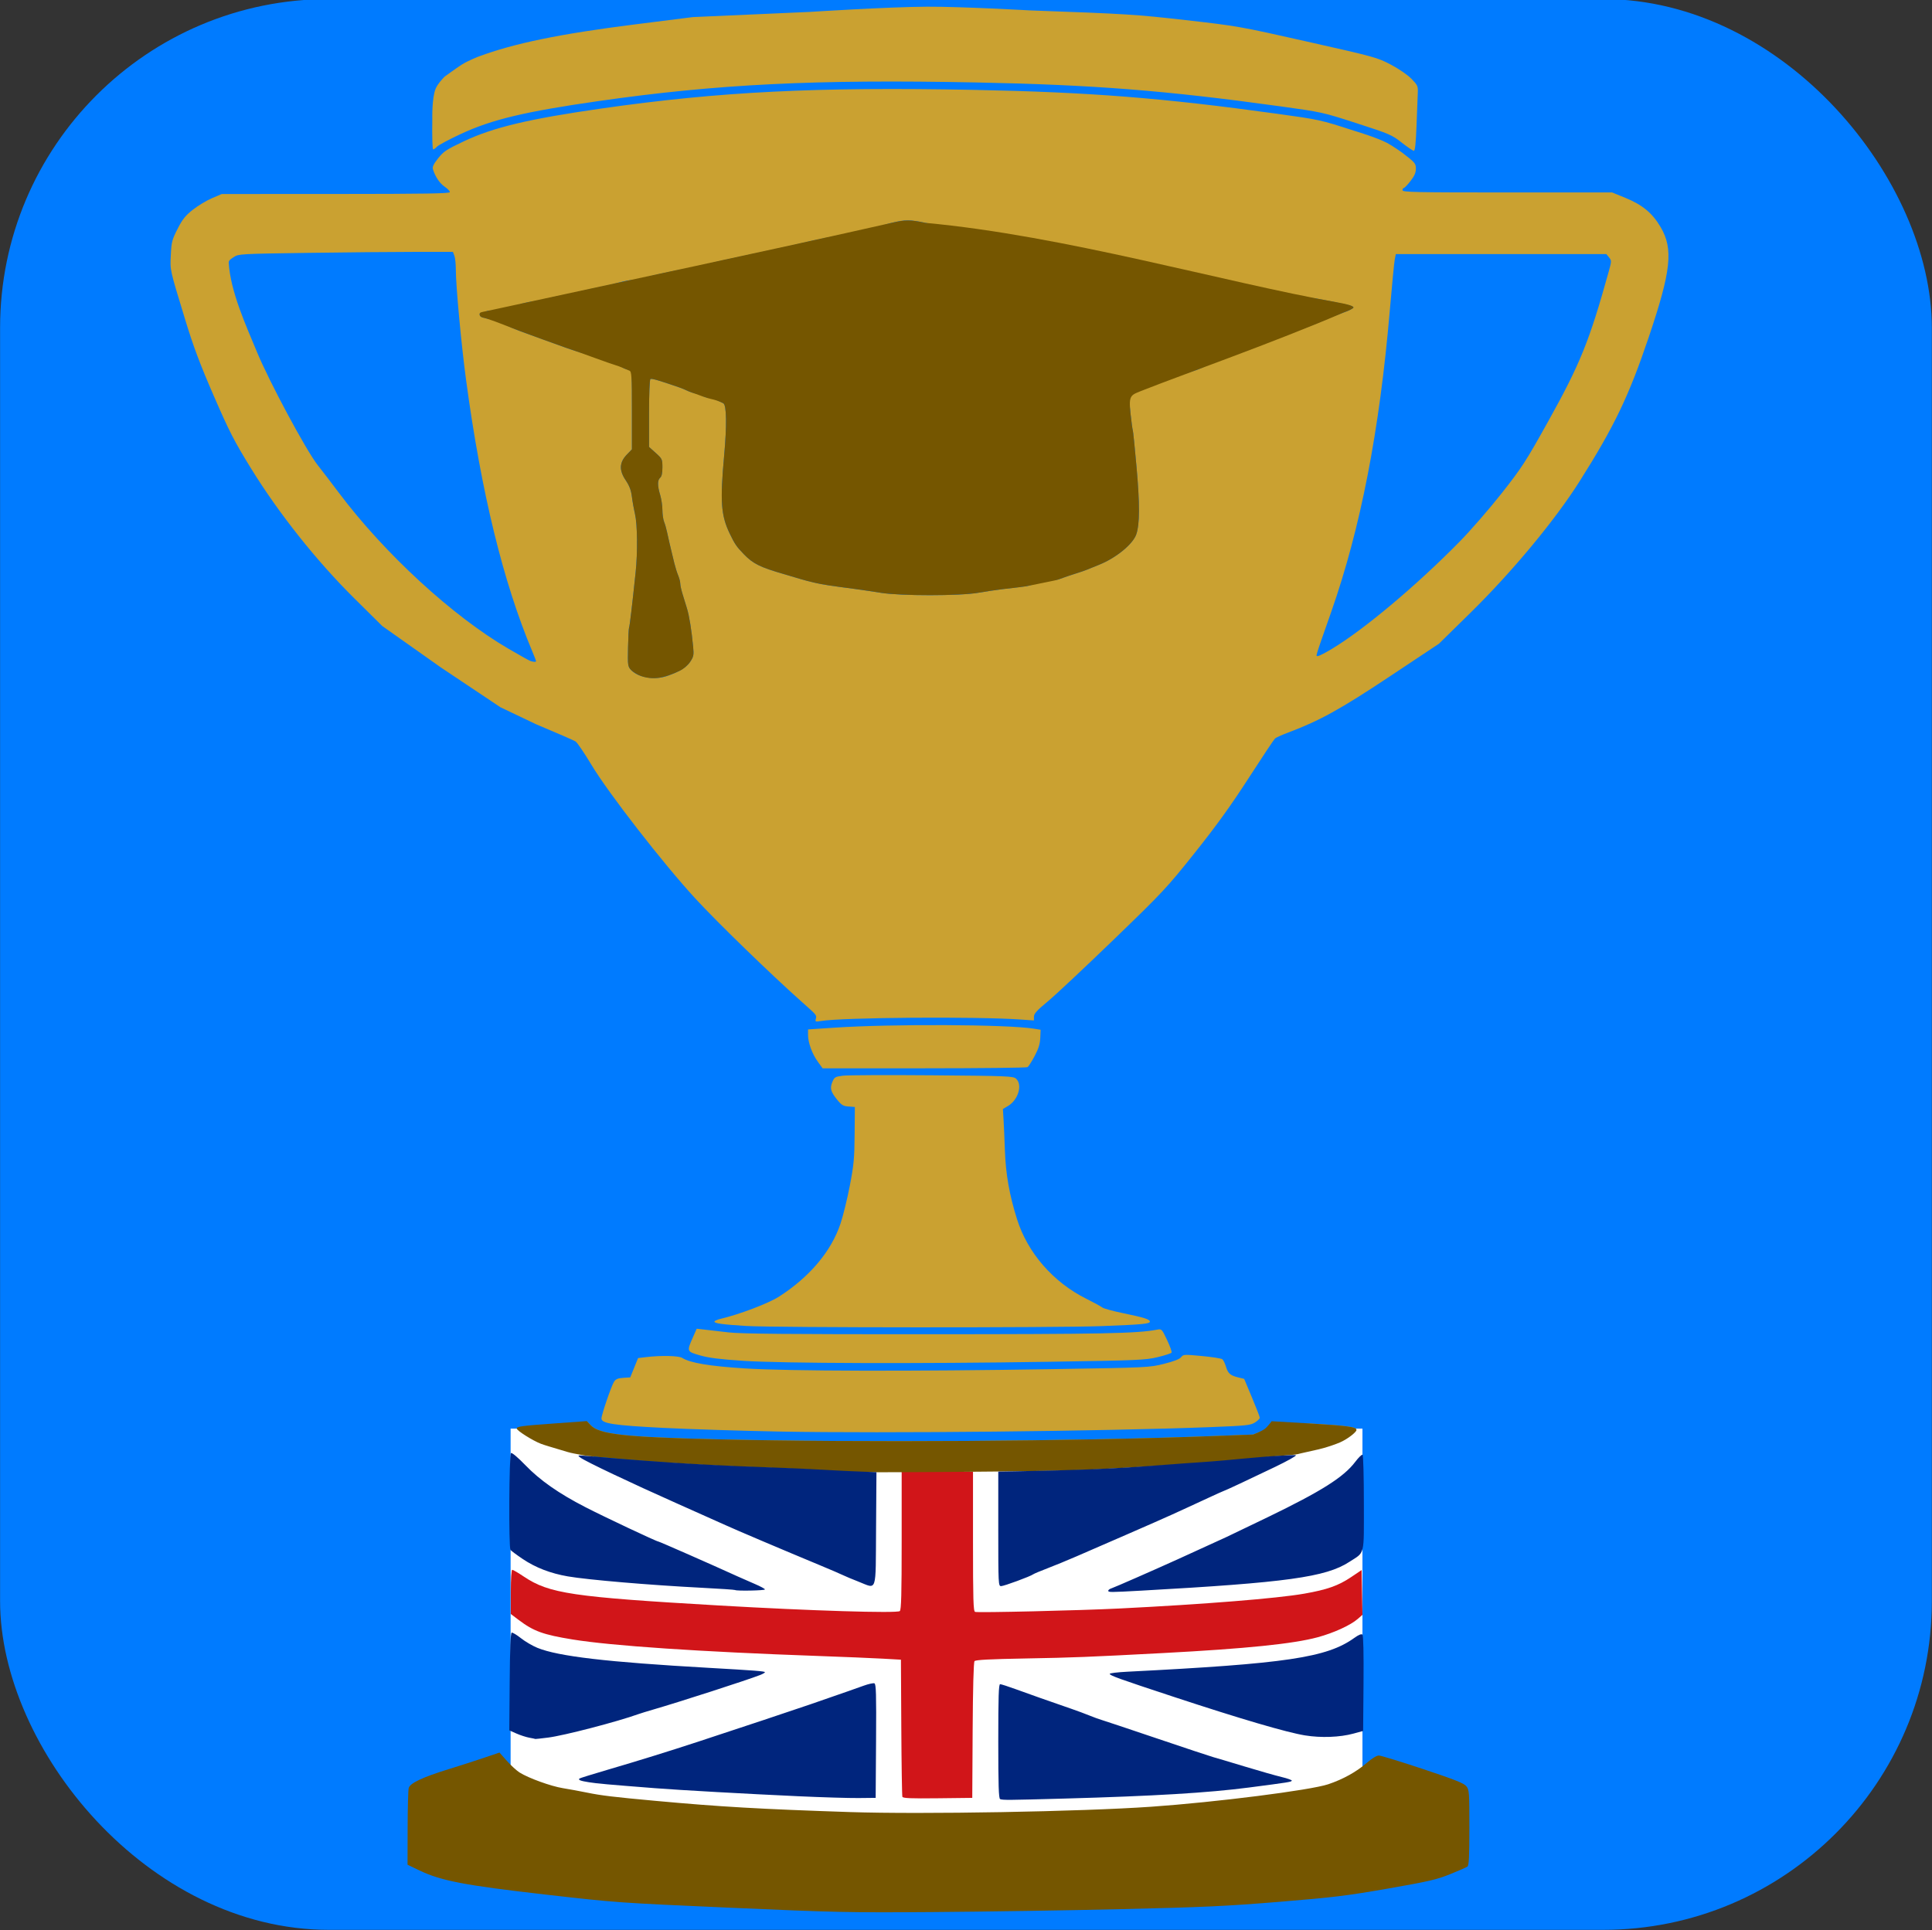 <?xml version="1.0" encoding="UTF-8" standalone="no"?>
<svg
   xmlns:dc="http://purl.org/dc/elements/1.1/"
   xmlns:cc="http://creativecommons.org/ns#"
   xmlns:rdf="http://www.w3.org/1999/02/22-rdf-syntax-ns#"
   xmlns:svg="http://www.w3.org/2000/svg"
   xmlns="http://www.w3.org/2000/svg"
   xmlns:sodipodi="http://sodipodi.sourceforge.net/DTD/sodipodi-0.dtd"
   xmlns:inkscape="http://www.inkscape.org/namespaces/inkscape"
   version="1.1"
   id="svg52"
   width="1757.746"
   height="1756.394"
   viewBox="0 0 1757.746 1756.394"
   sodipodi:docname="trophy logo 5.svg"
   inkscape:version="1.0.2-2 (e86c870879, 2021-01-15)">
  <rect x="0" y="0" width="1757.746" height="1756.394" fill="#333333" stroke="none"/>
  <defs
     id="defs56" />
  <sodipodi:namedview
     pagecolor="#ffffff"
     bordercolor="#666666"
     borderopacity="1"
     objecttolerance="10"
     gridtolerance="10"
     guidetolerance="10"
     inkscape:pageopacity="0"
     inkscape:pageshadow="2"
     inkscape:window-width="2127"
     inkscape:window-height="1198"
     id="namedview54"
     showgrid="false"
     inkscape:zoom="1.230315"
     inkscape:cx="934.51853"
     inkscape:cy="1445.0933"
     inkscape:window-x="2916"
     inkscape:window-y="1117"
     inkscape:window-maximized="0"
     inkscape:current-layer="g60"
     inkscape:document-rotation="0" />
  <g
     inkscape:groupmode="layer"
     id="layer1"
     inkscape:label="Image 1"
     style="display:inline">
    <rect
       style="fill:#0000ff;fill-opacity:0;stroke-width:5"
       id="rect20"
       width="117.246"
       height="255.183"
       x="1360.976"
       y="675.89" />
    <rect
       style="fill:#007bff;fill-opacity:1;fill-rule:evenodd;stroke-width:10.355"
       id="rect869"
       width="1757.512"
       height="1757.048"
       x="0.081"
       y="-0.848"
       ry="299.11" />
  </g>
  <g
     inkscape:groupmode="layer"
     id="layer2"
     inkscape:label="Image 2">
    <rect
       style="fill:#ffffff;fill-opacity:1;fill-rule:evenodd"
       id="rect874"
       width="775.007"
       height="350.248"
       x="-1239.567"
       y="-1650.316"
       ry="8.941"
       rx="0"
       transform="scale(-1)" />
  </g>
  <g
     inkscape:groupmode="layer"
     id="layer3"
     inkscape:label="Image 3">
    <rect
       style="fill:#007bff;fill-rule:evenodd;fill-opacity:1"
       id="rect881"
       width="622.169"
       height="35.493"
       x="535.35"
       y="1295.596"
       rx="16.256" />
  </g>
  <g
     inkscape:groupmode="layer"
     inkscape:label="Image"
     id="g60"
     style="display:inline">
    <g
       id="g64"
       transform="translate(-23.371,-1.992)">
      <path
         style="fill:#caa131;stroke-width:1.352"
         d="m 558.72,1297.588 1.573,1.601 c 0.571,5.181 18.857,8.435 40.315,10.579 42.317,4.228 308.151,6.402 424.108,3.318 88.8,-2.362 135.372,-1.611 139.05,-3.009 1.702,-0.647 7.08,-2.673 10.749,-5.28 l 7.57,-5.379 34.144,0.833 c 34.326,0.837 30.924,3.186 30.924,5.818 0,2.227 -6.637,3.717 -12.663,6.382 -46.589,9.069 -38.462,18.449 5.238,0.104 6.472,-2.803 17.737,-7.161 17.737,-9.271 0,-2.756 -8.113,-3.901 -41.48,-5.854 l -33.901,1.988 -7.801,3.739 -10.79,4.291 -35.155,1.339 c -127.486,4.856 -322.182,6.117 -454.986,2.946 -81.666,-1.95 -104.763,-4.555 -112.482,-12.687 l -3.636,-3.832 z m 174.125,7.146 c -34.58,-0.641 -82.189,-2.14 -105.798,-3.331 -45.274,-2.283 -56.456,-3.981 -56.456,-8.569 0,-3.392 9.025,-29.764 11.455,-33.473 1.551,-2.368 3.527,-3.195 8.38,-3.511 l 6.35,-0.413 3.562,-8.789 3.562,-8.789 7.345,-0.88 c 13.495,-1.617 29.559,-1.266 32.745,0.715 7.414,4.613 24.772,7.527 57.079,9.582 39.26,2.497 151.48,2.755 280.563,0.645 86.215,-1.409 87.366,-1.464 100.732,-4.811 8.937,-2.237 14.22,-4.287 15.584,-6.046 1.978,-2.552 2.751,-2.596 18.93,-1.065 9.277,0.878 17.625,2.184 18.551,2.902 0.926,0.718 2.394,3.675 3.261,6.57 1.915,6.393 3.938,8.206 11.116,9.964 l 5.519,1.352 7.084,16.901 c 3.896,9.296 7.103,17.612 7.125,18.481 0.023,0.869 -1.98,2.829 -4.449,4.355 -4.054,2.506 -7.963,2.91 -40.225,4.164 -96.929,3.766 -296.175,5.821 -392.016,4.043 z m -33.33,-64.371 c -21.261,-1.396 -31.321,-2.661 -39.211,-4.933 -12.193,-3.51 -12.218,-3.572 -6.576,-16.329 l 3.512,-7.941 7.042,0.796 c 3.873,0.438 13.735,1.577 21.915,2.533 11.373,1.328 54.172,1.723 181.859,1.677 159.108,-0.057 189.692,-0.666 207.881,-4.14 4.346,-0.83 4.436,-0.738 9.246,9.391 2.672,5.626 4.507,10.797 4.078,11.49 -0.429,0.694 -6.111,2.544 -12.627,4.112 -11.046,2.658 -17.703,2.943 -98.382,4.21 -119.102,1.87 -242.923,1.485 -278.739,-0.866 z m 2.908,-31.701 c -21.451,-1.325 -29.07,-2.364 -29.07,-3.961 0,-0.669 2.586,-1.826 5.746,-2.57 17.006,-4.004 43.476,-14.067 52.921,-20.118 27.935,-17.898 47.621,-41.256 56.062,-66.52 2.361,-7.065 6.167,-22.58 8.458,-34.479 3.633,-18.862 4.193,-24.838 4.377,-46.648 l 0.21,-25.014 -5.719,-0.414 c -4.855,-0.352 -6.412,-1.27 -10.314,-6.085 -5.968,-7.364 -6.827,-10.525 -4.425,-16.276 1.838,-4.4 2.497,-4.785 9.698,-5.685 4.249,-0.531 40.791,-0.692 81.203,-0.357 68.91,0.571 73.648,0.763 76.221,3.091 6.092,5.513 1.996,19.328 -7.37,24.854 l -4.617,2.724 0.577,9.214 c 0.317,5.068 0.873,17.733 1.235,28.144 0.76,21.862 4.071,40.742 11.026,62.873 9.628,30.64 32.876,57.39 62.916,72.392 6.966,3.479 13.579,7.088 14.694,8.019 1.115,0.931 9.656,3.264 18.978,5.184 18.653,3.841 24.289,5.606 24.289,7.606 0,2.103 -6.527,2.72 -43.944,4.154 -40.973,1.571 -297.299,1.468 -323.155,-0.13 z m 64.966,-240.55 c -5.135,-7.094 -8.853,-17.328 -8.853,-24.367 v -4.956 l 23.324,-1.556 c 53.157,-3.546 157.892,-3.04 182.197,0.88 l 6.085,0.981 -0.322,7.423 c -0.238,5.491 -1.576,9.786 -5.142,16.501 -2.651,4.993 -5.549,9.538 -6.439,10.101 -0.89,0.563 -43.205,1.035 -94.032,1.05 l -92.413,0.027 z m -1.796,-38.85 c 0.916,-3.503 1.174,-3.185 -12.385,-15.234 -28.269,-25.121 -77.038,-72.464 -97.187,-94.348 -29.23,-31.745 -79.268,-96.155 -94.618,-121.794 -6.391,-10.675 -12.871,-20.201 -14.399,-21.17 -1.528,-0.968 -17.686,-8.006 -35.905,-15.639 L 478.69,645.62 424.563,609.442 371.155,571.685 345.685,546.462 C 311.377,512.488 276.95,469.145 251.63,428.049 236.348,403.245 231.961,394.69 217.8,362.075 205.214,333.085 199.357,317.472 191.935,293.117 177.597,246.069 178.106,248.363 178.801,233.916 c 0.566,-11.756 1.087,-13.762 6.141,-23.662 4.496,-8.806 7.091,-12.053 13.961,-17.464 4.641,-3.656 12.439,-8.355 17.33,-10.442 l 8.893,-3.795 103.775,-0.037 c 82.104,-0.029 103.773,-0.39 103.765,-1.727 -0.005,-0.93 -2.177,-3.167 -4.827,-4.971 -4.489,-3.057 -8.481,-9.028 -10.577,-15.817 -0.658,-2.132 0.55,-4.692 4.68,-9.916 4.937,-6.246 7.58,-7.996 23.361,-15.471 26.802,-12.695 59.067,-20.385 125.506,-29.912 106.768,-15.31 195.912,-19.76 338.88,-16.915 105.412,2.097 170.978,7.266 275.437,21.715 38.831,5.371 39.51,5.52 70.048,15.416 0,0 20.622,6.122 30.19,11.142 4.745,2.49 13.416,8.618 13.416,8.618 12.066,9.23 12.769,10.043 12.769,14.774 0,3.698 -1.284,6.654 -4.913,11.313 -2.702,3.469 -5.44,6.306 -6.085,6.306 -0.644,0 -1.171,0.913 -1.171,2.028 0,1.784 11.496,2.028 95.354,2.028 h 95.354 l 12.167,4.976 c 15.448,6.318 24.513,13.859 31.994,26.614 11.697,19.945 9.552,39.696 -10.885,100.24 -18.125,53.696 -31.319,81.186 -62.982,131.226 -22.468,35.509 -61.335,82.295 -99.482,119.751 l -28.394,27.88 -44.62,29.676 c -45.11,30.002 -63.943,40.409 -92.62,51.179 -5.577,2.095 -10.915,4.497 -11.862,5.339 -0.947,0.841 -11.712,17.01 -23.922,35.929 -16.254,25.186 -29.374,43.398 -48.983,67.997 -25.557,32.061 -28.948,35.691 -74.106,79.342 -26.028,25.159 -52.952,50.402 -59.831,56.095 -9.817,8.125 -12.507,11.095 -12.507,13.81 v 3.459 l -11.831,-0.844 c -40.024,-2.855 -162.372,-1.95 -182.072,1.347 -4.849,0.811 -5.224,0.657 -4.56,-1.882 z M 630.253,617.188 c 11.754,-4.132 17.599,-7.729 21.063,-12.965 3.109,-4.698 3.39,-6.143 2.665,-13.695 -1.47,-15.309 -3.531,-28.112 -5.616,-34.89 -1.13,-3.674 -2.968,-9.652 -4.083,-13.284 -1.115,-3.632 -2.028,-7.871 -2.028,-9.419 0,-1.548 -0.842,-4.813 -1.872,-7.255 -1.029,-2.442 -2.614,-7.482 -3.522,-11.201 -3.566,-14.609 -5.581,-23.217 -6.645,-28.394 -0.612,-2.975 -1.804,-7.121 -2.649,-9.215 -0.845,-2.093 -1.544,-6.961 -1.552,-10.817 -0.008,-3.856 -0.921,-9.997 -2.028,-13.648 -2.561,-8.443 -2.556,-13.539 0.015,-15.672 1.369,-1.136 2.028,-4.189 2.028,-9.387 0,-7.419 -0.225,-7.906 -6.085,-13.171 l -6.085,-5.467 v -30.527 c 0,-17.286 0.544,-30.863 1.253,-31.302 1.095,-0.677 7.552,1.195 25.789,7.473 2.603,0.896 6.254,2.402 8.113,3.346 1.859,0.944 5.669,2.146 8.466,2.67 2.797,0.524 5.36,1.533 5.826,2.152 0.551,0.731 2.133,1.199 3.834,1.199 2.726,0 7.954,1.934 14.325,5.299 2.963,1.565 3.247,20.062 0.731,47.679 -3.775,41.442 -2.855,54.389 5.027,70.74 4.735,9.822 6.17,11.927 12.846,18.841 8.447,8.748 14.768,11.879 36.833,18.24 5.577,1.608 12.233,3.587 14.79,4.397 2.557,0.81 8.338,2.318 12.845,3.351 7.668,1.757 12.75,2.543 37.604,5.813 5.392,0.709 15.583,2.226 22.648,3.371 17.924,2.904 71.802,2.888 88.563,-0.026 6.693,-1.164 16.732,-2.663 22.31,-3.333 5.577,-0.67 14.704,-1.774 20.282,-2.454 5.577,-0.68 9.04,-2.789 13.642,-3.864 2.513,-0.587 5.068,-0.985 7.614,-1.408 3.487,-0.579 6.76,-0.136 10.492,-1.544 3.733,-1.408 10.133,-3.589 14.223,-4.847 4.09,-1.258 8.653,-2.819 10.141,-3.47 1.487,-0.65 6.37,-2.63 10.85,-4.399 15.673,-6.19 31.279,-18.91 34.301,-27.961 3.122,-9.349 3.185,-27.205 0.215,-60.787 -1.607,-18.171 -3.155,-33.413 -3.438,-33.873 -0.284,-0.459 -1.22,-7.367 -2.079,-15.35 -1.638,-15.211 -0.781,-14.1 3.326,-19.082 1.926,-2.337 5.093,-1.682 8.488,-3.241 3.395,-1.559 8.608,-2.747 11.211,-3.882 2.603,-1.135 6.455,-2.902 8.56,-3.926 2.105,-1.025 4.671,-1.863 5.701,-1.863 1.03,0 3.871,-0.854 6.313,-1.898 2.442,-1.044 7.178,-2.671 10.525,-3.616 3.346,-0.945 7.606,-2.452 9.465,-3.349 1.859,-0.897 6.727,-3.004 10.817,-4.682 4.09,-1.678 9.262,-3.826 11.493,-4.775 2.231,-0.949 6.794,-2.48 10.141,-3.404 3.346,-0.923 8.518,-2.747 11.493,-4.052 2.975,-1.305 10.884,-4.603 17.578,-7.328 6.693,-2.725 14.086,-5.822 16.43,-6.883 2.343,-1.061 5.03,-1.929 5.969,-1.929 1.93,0 20.102,-6.917 30.333,-11.546 3.718,-1.682 10.868,-4.486 15.887,-6.231 5.02,-1.745 9.127,-3.839 9.127,-4.653 0,-1.79 -9.666,-3.139 -14.594,-4.361 -3.25,-0.806 -6.565,-1.321 -9.852,-1.956 -3.404,-0.658 -6.798,-1.377 -10.223,-1.92 -2.848,-0.452 -5.733,-0.649 -8.579,-1.114 -3.838,-0.628 -7.635,-1.487 -11.446,-2.263 -17.846,-3.636 -36.928,-7.586 -53.475,-11.218 -4.834,-1.061 -10.614,-2.205 -12.845,-2.542 -2.231,-0.337 -9.837,-1.886 -16.901,-3.442 -16.213,-3.571 -33.303,-6.737 -44.62,-8.266 -4.834,-0.653 -21.566,-3.962 -37.183,-7.353 -15.617,-3.391 -34.175,-7.116 -41.239,-8.278 -7.065,-1.162 -22.276,-3.975 -33.803,-6.25 -11.527,-2.276 -24.913,-4.904 -29.746,-5.84 -4.834,-0.936 -14.873,-3.061 -22.31,-4.723 -7.437,-1.661 -17.476,-3.476 -22.31,-4.033 -4.834,-0.557 -13.961,-2.101 -20.282,-3.432 -13.991,-2.946 -18.252,-2.96 -30.423,-0.103 -5.206,1.222 -11.624,3.576 -17.542,4.949 -4.324,1.003 -8.61,1.469 -13.099,2.398 -4.489,0.929 -9.204,2.186 -13.826,3.193 -8.799,1.917 -17.67,3.496 -26.468,5.42 -8.12,1.776 -16.175,3.841 -24.287,5.654 -19.585,4.379 -39.271,8.295 -58.868,12.621 -10.781,2.38 -25.605,6.211 -32.298,7.336 -7.862,1.321 -16.17,3.088 -24.271,4.827 -7.648,1.642 -14.096,3.45 -17.334,4.659 -2.804,1.047 -6.908,1.142 -8.873,1.142 -1.965,0 -6.668,0.859 -10.452,1.91 -11.142,3.093 -19.82,4.528 -31.217,7.15 -19.127,4.399 -19.752,4.122 -42.68,9.339 -4.16,0.947 -8.999,1.355 -10.613,1.884 -1.539,0.505 -4.981,0.965 -7.348,1.98 -4.754,2.037 -17.909,4.814 -28.937,5.769 -0.996,0.086 -0.924,1.18 -1.67,1.276 -3.646,0.471 -5.429,0.148 -5.429,1.918 0.592,3.328 4.269,2.73 6.441,3.773 8.121,0.967 22.989,8.841 30.742,11.551 7.991,2.792 14.069,5.24 40.892,14.845 7.064,2.53 9.564,3.081 14.152,4.632 8.67,2.931 12.7,3.044 26.187,9.025 3.552,1.575 7.202,2.579 8.484,2.603 1.282,0.024 3.115,2.139 4.853,2.841 1.667,0.674 4.081,1.274 5.24,1.275 1.856,6e-4 1.6,4.986 1.599,36.468 l -5.6e-4,35.756 -4.547,4.691 c -6.925,7.144 -7.282,14.313 -1.168,23.397 3.4,5.051 4.966,9.163 5.663,14.873 0.53,4.341 1.815,11.543 2.855,16.005 2.177,9.339 2.459,34.816 0.584,52.732 -3.255,31.106 -5.457,49.68 -5.994,50.548 -0.322,0.522 -0.746,8.667 -0.941,18.102 -0.339,16.355 -0.208,17.31 2.8,20.512 6.465,6.881 21.476,9.377 32.692,5.435 z M 511.099,603.678 c 0,-0.394 -1.533,-4.359 -3.406,-8.81 -26.485,-62.925 -46.454,-144.705 -60.239,-246.699 -4.366,-32.303 -9.369,-86.151 -9.369,-100.841 0,-5.049 -0.593,-10.741 -1.319,-12.648 l -1.319,-3.468 h -34.29 c -18.86,0 -62.742,0.404 -97.516,0.898 -61.421,0.873 -63.347,0.98 -67.48,3.766 -2.34,1.577 -4.855,2.893 -4.711,5.236 1.637,26.614 16.144,58.005 25.566,80.866 11.212,27.201 44.873,89.956 55.409,103.297 4.096,5.187 12.698,16.431 19.116,24.986 41.577,55.428 103.752,112.623 154.543,142.165 9.668,5.623 18.49,10.568 19.606,10.99 2.699,1.02 5.408,1.152 5.408,0.263 z m 724.056,-11.205 c 29.18,-17.557 76.574,-57.323 115.774,-97.141 10.132,-10.292 27.515,-30.272 38.63,-44.402 18.598,-23.643 21.977,-28.868 42.41,-65.577 29.092,-52.266 37.444,-72.945 55.034,-136.256 2.638,-9.495 2.648,-9.938 0.294,-12.845 l -2.438,-3.011 h -95.782 -95.782 l -0.953,4.732 c -0.524,2.603 -2.566,23.594 -4.537,46.648 -9.382,109.712 -26.533,197.913 -53.374,274.479 -15.22,43.417 -14.163,39.888 -11.942,39.885 1.016,-10e-4 6.715,-2.931 12.665,-6.511 z m 63.549,-460.685 c -8.974,-7.037 -11.091,-7.948 -40.846,-17.581 C 1226.819,104.157 1226.062,103.989 1188.225,98.761 1083.377,84.276 1018.185,79.154 911.599,77.028 765.281,74.108 675.615,78.524 568.041,93.95 500.812,103.59 470.794,110.769 442.482,123.976 c -10.595,4.943 -20.273,10.101 -21.505,11.463 -1.232,1.362 -2.8,2.476 -3.483,2.476 -0.729,0 -1.061,-11.447 -0.805,-27.689 0,0 -0.492,-19.184 3.096,-27.689 1.965,-4.659 8.037,-10.756 8.037,-10.756 0,0 11.044,-8.016 15.293,-10.756 6.101,-3.934 15.805,-7.614 15.805,-7.614 31.97,-11.931 74.049,-20.605 141.053,-29.075 l 53.772,-6.798 106.616,-4.727 c 0,0 71.043,-4.579 106.616,-4.727 31.186,-0.13 93.497,3.366 93.497,3.366 88.308,3.179 96.161,3.669 141.497,8.821 47.258,5.371 48.976,5.675 111.068,19.661 61.278,13.803 63.427,14.395 75.718,20.872 7.372,3.885 15.186,9.254 18.726,12.867 5.604,5.72 6.056,6.695 5.815,12.575 -0.143,3.506 -0.657,16.87 -1.142,29.698 -0.611,16.183 -1.357,23.315 -2.435,23.295 -0.855,-0.016 -5.813,-3.369 -11.019,-7.451 z"
         id="path72"
         sodipodi:nodetypes="ccsssscssccsscccsssccssssscccsssssssssscsssssssscsssssssssssssssscssssssscssssssssssscsscsssscscssssccccsssssssscssssssssssssssssscssssscsssssssscssccssssssssssssssscsssssssssssssssssssaassssssssasssssssssssssssssaaaaassssssssssssazaaaasssssssssssccsssssasscssssssssssssssscsssssssssssssssscccssscssssssssssscsssccasssssssss" />
      <path
         style="fill:#d11519;stroke-width:1.352"
         d="m 844.362,1637.095 c -0.353,-0.943 -0.795,-29.4 -0.981,-63.236 l -0.339,-61.521 -16.901,-0.95 c -9.296,-0.522 -35.459,-1.61 -58.141,-2.418 -107.891,-3.841 -188.136,-9.235 -223.775,-15.041 -26.727,-4.354 -35.356,-7.484 -48.967,-17.761 l -7.146,-5.395 v -20.119 c 0,-12.187 0.521,-20.119 1.32,-20.119 0.726,0 5.398,2.735 10.382,6.078 23.242,15.588 43.972,18.661 178.269,26.429 82.638,4.78 161.307,7.203 163.944,5.05 1.308,-1.068 1.69,-15.56 1.69,-64.088 v -62.708 h 32.451 32.451 v 63.405 c 0,53.33 0.303,63.521 1.908,64.137 2.365,0.908 94.611,-1.261 131.276,-3.086 77.214,-3.844 143.405,-9.158 168.211,-13.504 20.722,-3.631 30.965,-7.244 42.505,-14.993 l 9.678,-6.498 0.374,20.381 0.374,20.381 -4.431,3.842 c -6.541,5.673 -21.718,12.602 -36.243,16.547 -22.063,5.993 -65.029,10.389 -140.582,14.382 -68.628,3.627 -82.093,4.159 -124.718,4.921 -33.079,0.592 -45.991,1.264 -46.972,2.446 -0.846,1.02 -1.484,24.607 -1.704,63.029 l -0.352,61.399 -31.469,0.363 c -24.448,0.282 -31.613,-0.02 -32.112,-1.352 z"
         id="path70" />
      <path
         style="fill:#755600;stroke-width:5;stroke-miterlimit:4;stroke-dasharray:none"
         d="m 687.508,1738.054 c -101.81,-4.482 -103.435,-4.598 -168.338,-12.022 -73.204,-8.373 -94.491,-12.458 -114.213,-21.916 l -10.816,-5.187 0.084,-33.127 c 0.046,-18.22 0.49,-34.704 0.986,-36.632 1.157,-4.496 12.571,-9.874 36.789,-17.336 9.668,-2.979 23.925,-7.567 31.683,-10.196 l 14.106,-4.78 6.727,7.548 c 3.7,4.151 8.913,8.924 11.585,10.607 8.105,5.104 28.587,12.518 39.337,14.238 5.577,0.892 15.617,2.745 22.31,4.118 12.627,2.589 23.762,3.927 61.521,7.394 59.432,5.456 95.649,7.548 177.513,10.252 65.595,2.167 209.959,-0.396 274.093,-4.867 58.743,-4.095 144.717,-15.015 160.901,-20.437 13.45,-4.506 25.752,-11.33 35.132,-19.489 4.652,-4.046 8.958,-6.671 10.944,-6.671 1.801,0 19.849,5.525 40.107,12.277 29.558,9.853 37.369,12.96 39.55,15.732 2.559,3.253 2.717,5.447 2.717,37.585 0,25.712 -0.417,34.45 -1.69,35.426 -0.93,0.713 -8.079,3.856 -15.887,6.985 -12.392,4.966 -19.613,6.634 -56.789,13.119 -37.565,6.553 -49.214,7.972 -98.704,12.026 -48.398,3.964 -68.197,4.879 -144,6.655 -48.338,1.132 -125.003,2.321 -170.366,2.642 -77.495,0.548 -88.691,0.309 -185.281,-3.943 z M 788.485,1341.427 c -1.859,-0.22 -21.533,-2.046 -43.471,-2.816 -67.157,-2.356 -109.768,-4.777 -156.169,-8.871 -37.446,-3.304 -28.877,-2.41 -43.107,-4.998 -4.442,-0.808 -7.819,-1.951 -13.251,-3.591 -5.51,-1.663 -13.237,-3.865 -16.945,-5.274 -7.459,-2.834 -22.021,-12.025 -22.021,-13.898 0,-1.883 4.198,-2.445 34.899,-4.674 l 28.814,-2.092 3.636,3.832 c 7.718,8.132 30.816,10.737 112.482,12.687 132.804,3.171 327.5,1.91 454.986,-2.946 l 35.155,-1.339 c 0,0 7.495,-2.81 10.646,-5.188 2.479,-1.871 6.221,-6.936 6.221,-6.936 l 35.625,2.107 c 33.365,1.973 41.48,3.098 41.48,5.854 0,2.11 -8.391,8.48 -14.863,11.283 -3.352,1.452 -11.849,4.612 -19.441,6.341 -7.592,1.729 -14.828,3.283 -15.86,3.572 -0.995,0.279 -4.403,1.184 -7.83,1.424 -3.427,0.24 -12.924,1.043 -21.105,1.785 -53.517,4.854 -84.315,7.877 -170.839,12.091 -6.482,0.316 -22.883,0.639 -43.972,0.931 -21.089,0.292 -46.865,0.553 -72.095,0.743 -25.23,0.19 -49.915,0.309 -68.822,0.318 -18.907,0.01 -32.035,-0.093 -34.153,-0.344 z M 606.274,617.083 c -3.057,-1.084 -6.977,-3.482 -8.713,-5.33 -3.008,-3.202 -3.139,-4.157 -2.8,-20.512 0.195,-9.434 0.619,-17.58 0.941,-18.102 0.536,-0.868 2.739,-19.442 5.994,-50.548 1.875,-17.916 1.592,-43.393 -0.584,-52.732 -1.04,-4.462 -2.325,-11.664 -2.855,-16.005 -0.697,-5.71 -2.263,-9.822 -5.663,-14.873 -6.114,-9.084 -5.757,-16.252 1.168,-23.397 l 4.547,-4.691 5.6e-4,-35.756 c 5.2e-4,-31.482 -0.467,-34.966 -2.107,-35.756 -1.044,-0.503 -3.152,-1.331 -4.732,-1.986 -1.649,-0.683 -3.281,-1.41 -4.955,-2.028 -2.894,-1.07 -5.872,-1.9 -8.789,-2.907 -8.65,-2.988 -17.2,-6.263 -25.831,-9.305 -4.689,-1.653 -9.414,-3.202 -14.101,-4.86 -13.671,-4.837 -27.289,-9.821 -40.892,-14.845 -10.269,-3.793 -20.325,-8.186 -30.742,-11.551 -1.444,-0.467 -3.32,-0.737 -4.394,-1.194 -1.036,-0.441 -2.047,-1.161 -2.047,-2.579 0,-2.132 1.343,-1.942 7.099,-3.194 122.957,-26.73 256.144,-54.873 368.113,-80.231 12.177,-2.83 16.432,-2.843 30.423,0.103 126.047,11.527 272.351,54.222 374.886,72.379 5.548,0.982 14.522,2.823 14.522,4.613 0,0.814 -4.107,2.908 -9.127,4.653 -60.988,26.293 -150.016,57.848 -181.61,70.379 -12.025,4.837 -13.914,4.037 -12.119,21.307 0.86,7.983 1.795,14.89 2.079,15.35 0.284,0.459 1.831,15.702 3.438,33.873 2.97,33.583 2.907,51.439 -0.215,60.787 -3.023,9.051 -18.628,21.771 -34.301,27.961 -4.48,1.769 -9.363,3.749 -10.85,4.399 -1.487,0.65 -6.051,2.212 -10.141,3.47 -4.09,1.258 -10.491,3.439 -14.223,4.847 -3.733,1.408 -6.911,1.777 -10.391,2.56 -2.459,0.553 -4.939,1.015 -7.41,1.51 -4.646,0.931 -9.267,2.003 -13.947,2.746 -6.726,1.068 -14.704,1.785 -20.282,2.454 -5.577,0.67 -15.617,2.17 -22.31,3.333 -16.761,2.914 -70.639,2.929 -88.563,0.026 -7.065,-1.145 -17.256,-2.661 -22.648,-3.371 -24.854,-3.27 -29.936,-4.056 -37.604,-5.813 -4.508,-1.033 -10.288,-2.541 -12.845,-3.351 -2.557,-0.81 -9.213,-2.789 -14.79,-4.397 -22.065,-6.362 -28.386,-9.492 -36.833,-18.24 -6.676,-6.914 -8.111,-9.019 -12.846,-18.841 -7.882,-16.351 -8.802,-29.298 -5.027,-70.74 2.516,-27.617 2.232,-46.114 -0.731,-47.679 -6.371,-3.365 -11.635,-3.862 -14.217,-4.76 -1.607,-0.559 -3.354,-1.186 -4.229,-1.378 -0.757,-0.167 -3.424,-1.34 -5.79,-2.152 -2.692,-0.924 -6.355,-2.085 -8.214,-3.029 -1.859,-0.944 -5.51,-2.45 -8.113,-3.346 -18.237,-6.279 -24.694,-8.15 -25.789,-7.473 -0.71,0.439 -1.253,14.015 -1.253,31.302 v 30.527 l 6.085,5.467 c 5.86,5.265 6.085,5.752 6.085,13.171 0,5.198 -0.66,8.251 -2.028,9.387 -2.571,2.134 -2.576,7.23 -0.015,15.672 1.107,3.651 2.02,9.792 2.028,13.648 0.008,3.856 0.706,8.723 1.552,10.817 0.845,2.093 2.038,6.24 2.649,9.215 1.064,5.178 3.079,13.785 6.645,28.394 0.908,3.718 2.493,8.759 3.522,11.201 1.029,2.442 1.872,5.707 1.872,7.255 0,1.548 0.913,5.787 2.028,9.419 1.115,3.632 2.953,9.61 4.083,13.284 2.085,6.779 4.146,19.581 5.616,34.89 0.725,7.552 0.444,8.998 -2.665,13.695 -2.024,3.058 -5.913,6.428 -9.311,8.068 -15.039,7.259 -25.007,8.595 -35.731,4.791 z"
         id="path68"
         sodipodi:nodetypes="ssscsssscssssssssssssssssssssssssssssscssscacssssssssssssssssssssscssaaaaaaasssccsscccsssssssaaasssssssssssssssssscsssssssssssssssss" />
      <path
         style="fill:#00257d;stroke-width:1.352"
         d="m 933.296,1639.217 c -1.311,-0.529 -1.69,-12.336 -1.69,-52.626 0,-40.645 0.368,-51.947 1.69,-51.959 0.93,-0.014 7.47,2.098 14.535,4.681 12.019,4.395 28.428,10.181 50.704,17.88 5.206,1.799 12.507,4.517 16.225,6.04 3.718,1.523 8.586,3.291 10.817,3.929 2.231,0.638 25.048,8.262 50.704,16.942 25.656,8.68 48.473,16.263 50.704,16.851 2.231,0.588 15.008,4.395 28.394,8.461 13.386,4.066 28.745,8.441 34.132,9.723 5.387,1.282 9.51,2.789 9.164,3.35 -0.701,1.134 -2.728,1.456 -38.998,6.183 -37.034,4.827 -86.617,7.797 -167.903,10.056 -51.231,1.424 -56.059,1.464 -58.479,0.488 z m -183.549,-2.609 c -47.69,-2.19 -107.679,-5.56 -130.243,-7.316 -43.252,-3.367 -52.849,-4.228 -60.246,-5.402 -7.89,-1.252 -10.025,-2.081 -8.721,-3.385 0.372,-0.373 11.882,-3.961 25.577,-7.974 28.134,-8.244 55.267,-16.666 83.041,-25.775 36.07,-11.831 87.95,-29.107 101.408,-33.771 35.172,-12.187 41.096,-14.257 48.519,-16.953 4.375,-1.589 8.794,-2.567 9.819,-2.173 1.547,0.594 1.804,9.504 1.51,52.47 l -0.354,51.755 -15.549,0.162 c -8.552,0.089 -33.194,-0.648 -54.761,-1.638 z m -244.732,-53.252 c -2.975,-0.54 -8.307,-2.271 -11.85,-3.847 l -6.441,-2.866 0.357,-44.209 c 0.244,-30.263 0.819,-44.364 1.822,-44.698 0.806,-0.269 4.586,1.996 8.399,5.032 3.813,3.036 10.569,6.997 15.014,8.803 19.135,7.775 63.562,12.966 155.629,18.182 41.973,2.378 51.38,3.107 51.38,3.98 0,0.471 -1.977,1.625 -4.394,2.564 -12.207,4.744 -73.482,24.539 -97.69,31.559 -5.206,1.509 -10.986,3.291 -12.845,3.958 -19.681,7.067 -67.998,19.627 -82.443,21.43 -6.302,0.787 -11.473,1.354 -11.493,1.261 -0.019,-0.093 -2.469,-0.611 -5.444,-1.15 z m 705.679,-2.108 c -16.562,-2.68 -58.428,-14.967 -118.862,-34.885 -50.833,-16.754 -58.817,-19.626 -58.817,-21.159 0,-0.609 7.149,-1.468 15.887,-1.91 144.604,-7.309 181.619,-12.814 206.556,-30.723 4.06,-2.916 6.564,-3.937 7.459,-3.042 0.854,0.854 1.217,17.148 0.99,44.508 l -0.357,43.161 -8.789,2.399 c -12.38,3.379 -29.434,4.018 -44.067,1.65 z M 1031.662,1449.556 c 0,-0.693 1.369,-1.684 3.042,-2.201 2.506,-0.775 38.216,-16.432 59.831,-26.234 17.507,-7.939 31.643,-14.396 44.62,-20.383 2.975,-1.372 19.796,-9.456 37.382,-17.963 49.072,-23.739 69.331,-36.541 79.827,-50.443 3.004,-3.978 6.002,-6.9 6.662,-6.492 0.66,0.408 1.2,20.153 1.2,43.877 0,49.237 1.243,44.226 -13.313,53.672 -21.319,13.835 -56.911,18.754 -188.828,26.096 -28.852,1.606 -30.422,1.61 -30.422,0.07 z m -339.493,-0.612 c -0.31,-0.286 -13.949,-1.207 -30.31,-2.046 -47.386,-2.43 -103.692,-7.22 -121.909,-10.371 -15.762,-2.727 -29.346,-7.97 -41.02,-15.834 -5.577,-3.757 -10.588,-7.491 -11.134,-8.298 -1.712,-2.528 -1.246,-87.036 0.486,-88.106 0.891,-0.551 6.348,4.064 13.183,11.149 13.19,13.673 30.18,25.565 54.254,37.975 17.113,8.822 65.08,31.431 66.683,31.431 0.849,0 49.286,21.316 71.908,31.646 3.718,1.698 10.868,4.838 15.887,6.979 5.02,2.141 9.127,4.365 9.127,4.943 0,1.035 -26.058,1.544 -27.155,0.531 z m 112.338,-7.591 c -5.577,-2.172 -11.966,-4.846 -14.197,-5.942 -2.231,-1.097 -11.662,-5.152 -20.958,-9.012 -33.803,-14.036 -77.185,-32.463 -85.859,-36.469 -2.975,-1.374 -22.749,-10.214 -43.944,-19.644 -42.461,-18.893 -83.373,-38.319 -88.174,-41.868 -2.98,-2.203 -2.745,-2.255 6.371,-1.436 73.888,6.638 121.604,8.86 182.434,10.979 18.868,0.657 43.359,2.28 56.568,2.804 l 24.016,0.952 -0.354,51.509 c -0.41,59.624 1.189,54.784 -15.903,48.129 z m 127.099,-47.794 v -52.353 l 22.648,-0.427 c 93.267,-1.76 109.345,-4.688 163.944,-8.299 24.14,-1.597 48.175,-4.706 72.338,-5.909 3.947,-0.196 11.284,-0.72 11.854,-0.213 0.571,0.507 -7.948,5.253 -18.93,10.547 -22.354,10.776 -46.266,21.968 -46.937,21.968 -0.243,0 -6.443,2.791 -13.778,6.201 -7.335,3.411 -15.77,7.308 -18.745,8.661 -2.975,1.353 -9.668,4.415 -14.873,6.806 -5.206,2.391 -23.459,10.43 -40.563,17.865 -17.104,7.435 -37.792,16.427 -45.972,19.983 -8.18,3.555 -20.045,8.433 -26.366,10.84 -6.321,2.406 -12.101,4.841 -12.845,5.409 -2.447,1.87 -26.581,10.77 -29.206,10.77 -2.479,0 -2.569,-1.814 -2.569,-51.85 z"
         id="path66"
         sodipodi:nodetypes="sscsssssssssssscssssscssscccsscsssssssscsssssscssscsssssssssssssscsssssssssssssssssssscssscsaassssssssssss" />
    </g>
    <path
       style="fill:#000000;fill-opacity:0;stroke-width:0.287"
       d="m 1344.258,1645.397 c -0.086,-11.795 -0.254,-19.322 -0.46,-20.559 -0.764,-4.608 -2.11,-5.699 -11.709,-9.49 -11.964,-4.725 -50.72,-17.851 -69.435,-23.515 l -3.089,-0.935 -1.222,0.594 c -1.404,0.682 -6.193,4.179 -9.555,6.977 -10.438,8.685 -22.444,15.517 -34.102,19.405 -5.216,1.74 -16.051,3.654 -43.056,7.605 -72.075,10.547 -117.95,14.545 -193.112,16.827 -75.376,2.289 -160.298,2.622 -218.543,0.857 -51.559,-1.562 -95.348,-4.253 -152.161,-9.349 -38.317,-3.437 -50.617,-4.921 -66.526,-8.03 -4.9,-0.957 -12.62,-2.386 -17.157,-3.175 -16.208,-2.818 -23.966,-5.062 -33.782,-9.769 -10.055,-4.821 -15.807,-9.209 -24.377,-18.595 -2.489,-2.726 -4.671,-4.957 -4.849,-4.957 -0.371,0 -22.363,6.951 -38.667,12.221 -16.022,5.179 -29.846,10.046 -35.988,12.669 l -2.227,0.951 v -253.017 -253.017 h 193.255 c 106.29,0 193.255,0.058 193.255,0.129 0,0.26 -1.983,5.53 -2.817,7.486 -7.787,18.263 -21.335,35.247 -39.57,49.605 -12.212,9.616 -19.986,13.956 -36.065,20.134 -10.185,3.913 -19.193,6.855 -28.352,9.258 -5.234,1.373 -6.802,1.922 -7.63,2.671 -0.677,0.612 -0.648,0.849 0.166,1.382 2.184,1.431 19.291,3.074 37.397,3.592 22.82,0.653 86.176,0.923 180.898,0.77 110.055,-0.177 122.724,-0.324 153.598,-1.783 20.194,-0.954 24.555,-1.658 23.858,-3.851 -0.554,-1.745 -5.886,-3.411 -21.703,-6.778 -15.764,-3.356 -18.89,-4.31 -24.426,-7.459 -2.292,-1.304 -6.883,-3.769 -10.202,-5.48 -3.319,-1.71 -7.457,-3.948 -9.196,-4.973 -24.54,-14.47 -43.72,-37.007 -53.413,-62.763 l -0.73,-1.94 h 273.131 273.131 v 277.454 277.454 h -67.216 -67.216 z m -464.122,-11.458 11.823,-0.175 0.171,-6.361 c 0.094,-3.498 0.366,-26.663 0.604,-51.477 0.238,-24.814 0.517,-50.233 0.618,-56.487 l 0.185,-11.37 18.855,-0.35 c 49.446,-0.918 77.467,-1.816 113.686,-3.644 138.006,-6.965 177.273,-11.744 202.595,-24.657 4.047,-2.064 10.248,-6.037 15.446,-9.897 l 2.802,-2.08 v -18.03 c 0,-21.124 -0.267,-25.533 -1.559,-26.029 -0.715,-0.274 -2.617,0.699 -4.014,2.054 -0.806,0.781 -2.37,2.064 -3.477,2.852 -5.317,3.783 -16.611,9.632 -22.006,11.396 -9.515,3.112 -34.368,7.2 -59.463,9.783 -21.826,2.246 -87.669,6.79 -127.16,8.777 -42.806,2.153 -68.533,2.854 -129.531,3.53 l -6.25,0.069 2e-4,-61.969 c 2e-4,-51.402 0.066,-61.994 0.384,-62.116 0.211,-0.081 3.67,-0.24 7.687,-0.355 8.36,-0.237 10.036,-0.044 11.612,1.339 l 0.969,0.851 0.124,46.9 c 0.088,33.209 0.221,47.601 0.456,49.299 0.321,2.323 0.69,3.445 1.254,3.813 0.149,0.098 -0.064,0.262 -0.474,0.365 -0.41,0.103 -0.746,0.379 -0.746,0.613 0,0.324 0.374,0.425 1.564,0.425 1.651,0 2.161,-0.327 1.587,-1.018 -0.283,-0.341 -0.248,-0.418 0.191,-0.419 0.862,-10e-5 12.686,-4.061 18.709,-6.426 3.04,-1.194 7.372,-3.07 9.627,-4.17 2.255,-1.1 6.945,-3.117 10.422,-4.481 15.063,-5.911 20.261,-8.094 48.134,-20.21 58.237,-25.315 59.782,-26.001 92.676,-41.147 10.906,-5.021 20.798,-9.519 21.984,-9.994 5.973,-2.395 45.462,-21.09 55.33,-26.194 5.964,-3.085 10.191,-5.665 10.191,-6.221 0,-0.257 -0.291,-0.414 -0.766,-0.414 -1.278,0 -0.636,-0.199 1.336,-0.415 l 1.863,-0.203 -0.785,0.617 c -0.814,0.64 -1.052,1.44 -0.426,1.434 0.198,0 1.2,-0.267 2.227,-0.589 2.752,-0.863 8.76,-2.345 16.229,-4.004 10.649,-2.366 18.919,-4.776 22.422,-6.535 3.73,-1.873 10.296,-6.729 14.03,-10.379 4.25,-4.153 4.055,-5.097 -1.307,-6.354 -6.607,-1.548 -16.785,-2.397 -56.834,-4.739 l -21.122,-1.235 -4.311,3.225 c -8.121,6.076 -10.969,7.793 -13.607,8.209 -8.147,1.282 -50.443,2.969 -125.766,5.015 -107.52,2.922 -332.673,2.062 -415.103,-1.585 -22.387,-0.99 -38.442,-3.107 -49.153,-6.482 -6.251,-1.969 -8.328,-3.288 -11.685,-7.421 l -0.912,-1.123 -12.732,0.927 c -33.685,2.453 -49.478,3.797 -52.334,4.457 -4.291,0.991 -4.081,3.705 0.574,7.426 3.257,2.603 9.621,6.685 13.399,8.593 5.89,2.974 19.506,7.424 28.933,9.456 4.915,1.059 8.435,2.316 12.477,4.455 2.95,1.562 3.768,1.822 3.956,1.259 0.055,-0.165 1.456,0.439 3.113,1.343 10.186,5.558 45.131,21.953 80.459,37.75 7.349,3.286 22.544,10.08 33.766,15.097 26.02,11.634 48.47,21.263 89.084,38.211 18.541,7.737 22.995,9.632 29.886,12.716 9.554,4.276 23.679,9.882 25.329,10.052 1.482,0.153 1.498,0.164 0.895,0.652 l -0.614,0.497 0.651,0.348 c 0.816,0.437 2.496,0.175 3.742,-0.583 1.31,-0.797 1.001,-1.276 -0.792,-1.228 l -1.477,0.04 0.714,-0.849 c 0.853,-1.014 1.457,-3.003 1.86,-6.127 0.476,-3.693 0.82,-24.513 1.018,-61.638 0.101,-19.044 0.208,-34.65 0.238,-34.679 0.03,-0.03 1.281,0.122 2.78,0.337 1.499,0.215 5.313,0.532 8.474,0.704 5.561,0.303 8.61,0.626 8.931,0.948 0.486,0.486 0.741,15.525 0.886,52.23 0.15,38.189 -0.116,66.325 -0.66,69.603 -0.167,1.005 -0.252,1.078 -1.506,1.293 -2.032,0.348 -42.946,0.229 -55.929,-0.163 -33.534,-1.012 -95.809,-4.214 -140.667,-7.232 -89.228,-6.004 -110.871,-8.729 -128.166,-16.137 -4.176,-1.789 -8.248,-4.056 -14.799,-8.241 -5.113,-3.266 -11.245,-6.651 -12.047,-6.651 -0.228,0 -0.486,0.227 -0.574,0.504 -0.518,1.631 -0.78,7.313 -0.931,20.187 -0.184,15.668 0.056,21.343 0.978,23.115 0.364,0.7 1.709,1.783 4.816,3.877 2.371,1.598 5.539,3.806 7.041,4.906 17.701,12.967 52.397,18.28 161.357,24.706 32.604,1.923 56.88,3.013 112.217,5.039 31.477,1.153 41.87,1.615 62.431,2.781 l 5.963,0.338 v 3.756 c 0,2.066 0.129,22.894 0.284,46.286 0.308,46.619 0.734,73.793 1.169,74.606 0.153,0.286 0.826,0.671 1.495,0.856 2.795,0.769 18.532,0.878 52.984,0.368 z m 68.927,0.022 c 8.535,-0.048 17.433,-0.097 19.773,-0.109 2.466,-0.013 4.188,-0.132 4.095,-0.282 -0.223,-0.361 3.293,-0.548 16.651,-0.887 6.322,-0.16 12.432,-0.361 13.578,-0.446 1.752,-0.13 2.083,-0.084 2.083,0.288 0,0.35 0.362,0.443 1.724,0.443 1.341,0 1.724,-0.096 1.724,-0.431 0,-0.237 0.162,-0.434 0.359,-0.439 0.198,0 5.015,-0.195 10.704,-0.425 5.69,-0.229 13.729,-0.42 17.865,-0.423 4.997,0 7.553,-0.108 7.62,-0.309 0.198,-0.593 17.957,-1.205 20.951,-0.722 1.043,0.168 1.418,0.114 1.792,-0.26 0.598,-0.598 10.92,-1.33 19.734,-1.399 4.54,-0.036 5.875,-0.129 5.819,-0.405 -0.042,-0.208 0.22,-0.359 0.619,-0.359 0.828,0 11.009,-0.797 12.742,-0.997 0.871,-0.101 1.199,-0.04 1.149,0.212 -0.048,0.243 0.502,0.381 1.764,0.44 1.695,0.08 1.822,0.044 1.687,-0.472 -0.132,-0.506 0.061,-0.577 2.046,-0.753 18.636,-1.653 62.679,-7.302 66.251,-8.498 0.642,-0.215 0.949,-0.18 1.316,0.152 1.008,0.913 2.301,0.171 2.301,-1.321 0,-1.022 -0.676,-1.377 -1.39,-0.732 -0.466,0.422 -0.665,0.394 -2.504,-0.353 -1.099,-0.446 -4.584,-1.487 -7.745,-2.313 -8.589,-2.246 -19.703,-5.446 -41.094,-11.834 -25.881,-7.728 -28.354,-8.525 -70.836,-22.82 -20.31,-6.834 -41.291,-13.86 -46.625,-15.614 -5.334,-1.754 -12.317,-4.213 -15.518,-5.466 -7.532,-2.948 -13.657,-5.156 -32.258,-11.632 -8.377,-2.917 -21.373,-7.5 -28.881,-10.187 -11.935,-4.271 -17.747,-6.229 -20.033,-6.752 -0.35,-0.08 -0.763,0.01 -0.918,0.194 -1.182,1.424 -1.559,17.923 -1.373,59.949 0.173,38.986 0.384,44.077 1.852,44.692 1.058,0.443 5.912,0.657 11.563,0.509 3.24,-0.085 12.874,-0.193 21.409,-0.241 z m -146.297,-1.589 c 0.091,-0.091 0.247,-21.169 0.346,-46.841 0.207,-53.51 0.105,-57.086 -1.645,-57.544 -1.47,-0.384 -5.402,0.632 -13.274,3.431 -28.189,10.023 -58.904,20.463 -112.848,38.359 -52.841,17.53 -75.5,24.707 -114.229,36.178 -16.827,4.984 -26.38,7.943 -27.515,8.521 -0.454,0.231 -0.79,0.641 -0.79,0.963 0,0.976 2.305,1.741 8.19,2.721 3.398,0.566 12.046,1.585 13.506,1.593 0.767,0 1.018,0.089 0.753,0.257 -0.218,0.138 -0.307,0.395 -0.199,0.57 0.261,0.422 2.83,0.412 3.255,-0.013 0.522,-0.522 10.599,0.271 11.211,0.882 0.383,0.383 1.299,0.458 5.65,0.467 5.06,0.01 11.3,0.383 10.58,0.632 -0.802,0.277 -0.268,0.621 1.264,0.812 0.941,0.117 2.421,0.062 3.52,-0.132 1.514,-0.267 2.94,-0.246 7.059,0.105 2.839,0.242 5.393,0.44 5.676,0.44 0.283,0 0.482,0.162 0.442,0.359 -0.055,0.276 1.062,0.361 4.813,0.368 5.025,0.01 13.38,0.437 12.357,0.633 -2.28,0.437 -1.025,0.87 2.639,0.91 1.452,0.016 3.003,-0.112 3.448,-0.284 0.599,-0.231 3.164,-0.175 9.861,0.214 4.979,0.289 8.761,0.568 8.406,0.62 -0.356,0.051 -0.647,0.197 -0.647,0.323 0,0.339 3.825,0.506 6.466,0.283 2.55,-0.216 20.154,0.594 19.653,0.904 -0.791,0.489 0.706,0.618 5.309,0.457 5.901,-0.206 17.027,0.362 16.931,0.865 -0.096,0.501 4.802,0.778 9.667,0.547 4.387,-0.209 23.314,0.575 23.587,0.976 0.079,0.116 4.864,0.307 10.633,0.425 9.436,0.192 17.684,0.552 15.805,0.69 -0.537,0.039 -0.617,0.117 -0.317,0.307 0.435,0.276 50.16,0.278 50.436,0 z m -306.525,-53.736 c 1.248,-0.151 2.65,-0.145 3.5,0.016 1.834,0.348 4.417,0.067 4.216,-0.458 -0.096,-0.25 0.168,-0.429 0.776,-0.525 18.069,-2.878 56.7,-12.812 79.39,-20.415 3.487,-1.168 12.151,-3.869 19.254,-6 36.394,-10.923 89.669,-28.327 95.919,-31.335 1.895,-0.912 2.58,-1.126 2.689,-0.841 0.415,1.08 2.505,-0.499 2.325,-1.756 -0.115,-0.807 -1.51,-0.975 -1.971,-0.238 -0.309,0.495 -0.489,0.508 -2.528,0.185 -1.207,-0.191 -3.165,-0.469 -4.351,-0.617 l -2.155,-0.27 2.371,-0.042 c 1.304,-0.023 2.371,-0.161 2.371,-0.306 0,-0.458 -3.681,-0.682 -7.296,-0.444 -5.004,0.33 -6.783,0.271 -25.751,-0.859 -9.404,-0.56 -17.526,-1.018 -18.049,-1.019 -0.542,-3e-4 -0.877,-0.121 -0.779,-0.279 0.312,-0.505 -1.278,-0.659 -5.261,-0.507 -2.686,0.102 -8.066,-0.113 -17.004,-0.679 -7.191,-0.456 -14.53,-0.914 -16.308,-1.019 -2.319,-0.136 -3.233,-0.293 -3.233,-0.554 0,-0.523 -3.467,-0.839 -5.747,-0.524 -2.084,0.288 -3.354,0.216 -18.65,-1.051 -8.461,-0.701 -10.842,-0.985 -11.193,-1.336 -0.364,-0.364 -0.9,-0.414 -2.903,-0.271 -2.944,0.21 -12.42,-0.695 -13.089,-1.25 -0.296,-0.245 -0.876,-0.305 -1.771,-0.183 -1.635,0.224 -8.743,-0.566 -10.254,-1.139 -0.647,-0.246 -1.49,-0.346 -2.039,-0.244 -0.929,0.174 -3.272,-0.113 -12.088,-1.481 -23.921,-3.713 -35.173,-7.624 -46.248,-16.074 -5.153,-3.932 -8.576,-5.819 -9.079,-5.005 -1.007,1.63 -1.541,19.778 -1.881,63.997 -0.142,18.467 -0.108,25.073 0.13,25.073 0.177,0 0.323,0.236 0.323,0.525 0,1.254 2.662,2.572 3.463,1.714 0.322,-0.345 0.738,-0.249 2.84,0.657 3.003,1.294 9.224,3.307 11.085,3.586 0.982,0.147 1.404,0.354 1.505,0.739 0.124,0.474 0.436,0.531 2.765,0.509 1.444,-0.014 3.562,-0.139 4.707,-0.278 z m 708.594,-1.393 c 0.15,-0.145 3.974,-0.307 8.498,-0.359 6.31,-0.073 8.303,-0.011 8.56,0.264 0.382,0.409 3.404,0.486 4.011,0.101 0.32,-0.203 0.297,-0.303 -0.119,-0.536 -0.485,-0.271 -0.483,-0.295 0.037,-0.444 0.302,-0.086 1.261,-0.244 2.13,-0.349 2.387,-0.29 8.173,-1.499 10.891,-2.276 2.168,-0.619 2.459,-0.645 2.854,-0.249 0.517,0.517 2.441,0.352 3.742,-0.32 l 0.81,-0.419 0.19,-13.164 c 0.105,-7.24 0.187,-25.061 0.183,-39.602 -0.01,-24.131 -0.193,-33.476 -0.708,-35.523 -0.152,-0.605 -0.073,-0.781 0.407,-0.907 0.789,-0.206 0.776,-1.243 -0.021,-1.669 -0.91,-0.487 -3.07,-0.156 -3.798,0.582 -0.6,0.608 -0.602,0.632 -0.069,1.028 0.526,0.391 0.521,0.414 -0.144,0.667 -0.379,0.144 -2.629,1.554 -5,3.132 -6.995,4.657 -10.502,6.495 -17.977,9.422 -6.257,2.45 -13.717,4.559 -22.829,6.454 -6.702,1.394 -17.445,3.133 -18.311,2.964 -0.43,-0.084 -1.4,0.058 -2.155,0.316 -1.364,0.465 -10.181,1.607 -21.202,2.747 -12.235,1.265 -14.002,1.395 -14.871,1.091 -1.006,-0.351 -3.187,-0.129 -4.383,0.446 -0.512,0.246 -2.728,0.553 -5.46,0.756 -19.755,1.467 -22.968,1.658 -25.62,1.525 -2.943,-0.148 -5.115,0.059 -4.865,0.463 0.074,0.12 -2.476,0.374 -5.668,0.563 -3.192,0.189 -10.07,0.616 -15.286,0.948 -5.491,0.35 -13.026,0.621 -17.899,0.644 -6.788,0.032 -8.463,0.116 -8.659,0.434 -0.19,0.307 -3.06,0.543 -12.993,1.067 -14.685,0.776 -22.363,1.447 -22.921,2.005 -0.072,0.072 -0.419,-0.14 -0.77,-0.47 -0.746,-0.701 -1.938,-0.649 -2.079,0.091 -0.134,0.704 1.022,2.229 1.69,2.229 0.305,0 0.555,-0.167 0.555,-0.371 0,-0.242 0.773,0 2.227,0.708 4.525,2.192 21.141,7.912 58.551,20.155 72.156,23.615 105.997,33.251 123.334,35.118 1.362,0.147 1.741,0.286 1.622,0.597 -0.123,0.32 0.2,0.405 1.542,0.405 0.934,0 1.82,-0.119 1.97,-0.264 z m -290.738,-42.831 c 0.128,-1.309 -0.164,-2.309 -0.673,-2.309 -0.323,0 -0.425,0.371 -0.425,1.533 0,0.843 0.089,1.621 0.198,1.73 0.402,0.402 0.811,-0.03 0.901,-0.954 z m 122.421,-89.675 c 3.919,0.042 5.083,-0.033 5.46,-0.351 0.645,-0.543 32.733,-2.415 39.033,-2.277 3.217,0.071 4.533,0 5.029,-0.282 0.841,-0.472 14.912,-1.465 15.314,-1.08 0.428,0.409 2.97,0.316 3.233,-0.119 0.169,-0.279 2.703,-0.553 9.569,-1.034 5.137,-0.36 12.184,-0.882 15.662,-1.16 3.477,-0.278 7.605,-0.443 9.173,-0.366 2.252,0.11 2.916,0.053 3.161,-0.27 0.228,-0.301 2.215,-0.582 7.494,-1.06 3.951,-0.358 9.544,-0.906 12.428,-1.218 3.744,-0.405 5.403,-0.482 5.8,-0.27 1.269,0.679 4.928,0.16 3.797,-0.539 -0.176,-0.109 2.426,-0.556 5.782,-0.995 23.703,-3.096 39.203,-6.971 50.213,-12.556 4.446,-2.255 12.999,-7.671 14.796,-9.369 2.537,-2.397 3.659,-5.575 4.164,-11.799 0.389,-4.786 0.38,-55.888 -0.012,-67.61 -0.357,-10.691 -0.501,-12.167 -1.199,-12.302 -0.694,-0.133 -3.266,2.357 -6.163,5.969 -1.327,1.654 -4.032,4.479 -6.012,6.278 -1.98,1.799 -3.731,3.55 -3.892,3.89 -0.502,1.065 -7.149,6.089 -13.752,10.394 -14.948,9.746 -32.12,18.655 -83.48,43.31 -24.856,11.932 -99.768,45.599 -113.501,51.01 -2.989,1.178 -4.464,2.16 -4.464,2.973 0,1.045 0.966,1.144 9.339,0.958 4.425,-0.098 10.287,-0.155 13.027,-0.126 z m -335.454,-0.554 c 1.338,-0.529 2.155,-1.445 2.155,-2.414 v -0.862 l -0.7,0.657 -0.7,0.658 -0.809,-0.571 c -1.365,-0.964 -4.766,-2.581 -13.453,-6.394 -4.584,-2.012 -12.989,-5.76 -18.679,-8.329 -23.174,-10.464 -56.958,-25.273 -63.996,-28.053 -8.67,-3.424 -38.713,-17.523 -59.716,-28.023 -17.9,-8.949 -28.465,-15.11 -39.8,-23.205 -6.652,-4.751 -16.061,-12.664 -17.142,-14.416 -0.261,-0.423 -0.908,-1.074 -1.437,-1.447 -0.529,-0.373 -3.161,-2.817 -5.848,-5.433 -5.937,-5.779 -9.477,-8.584 -10.076,-7.984 -0.344,0.344 -0.684,4.143 -1.037,11.572 -0.249,5.252 -0.368,17.739 -0.367,38.651 10e-4,30.774 0.175,37.379 1.008,38.383 0.43,0.518 5.98,4.659 9.467,7.064 13.145,9.066 27.665,14.604 45.404,17.318 5.52,0.845 14.292,1.911 21.837,2.655 2.922,0.288 5.088,0.567 4.813,0.62 -0.275,0.053 -0.5,0.201 -0.5,0.329 0,0.589 3.418,0.803 4.747,0.298 0.532,-0.202 2.12,-0.16 5.263,0.14 5.614,0.536 21.494,1.874 22.234,1.874 0.302,0 0.472,0.126 0.377,0.279 -0.3,0.486 1.263,0.668 4.268,0.498 1.758,-0.1 5.812,0.05 10.239,0.379 14.003,1.039 43.48,2.861 46.355,2.865 0.606,0 1.02,0.122 0.928,0.271 -0.286,0.464 2.4,0.682 6.151,0.501 4.008,-0.194 19.268,0.698 22.431,1.311 1.308,0.254 5.14,0.358 12.788,0.349 9.642,-0.012 10.657,0.028 8.676,0.341 -1.234,0.195 -2.398,0.426 -2.586,0.515 -0.686,0.323 6.868,-0.066 7.704,-0.397 z M 850.065,1299.62 c 103.934,-0.561 191.515,-2.091 255.47,-4.461 32.014,-1.187 37.542,-1.706 41.709,-3.92 1.979,-1.051 4.787,-3.504 5.005,-4.371 0.253,-1.006 -2.586,-8.396 -10.163,-26.46 l -3.972,-9.47 -4.216,-1.056 c -5.122,-1.283 -6.968,-2.007 -8.534,-3.347 -1.679,-1.437 -2.333,-2.597 -3.822,-6.777 -1.437,-4.032 -2.469,-6.01 -3.483,-6.675 -1.868,-1.224 -23.441,-3.869 -31.557,-3.869 -3.569,0 -4.483,0.285 -5.969,1.86 -0.553,0.586 -1.78,1.46 -2.726,1.94 -3.344,1.7 -12.952,4.5 -19.919,5.804 -7.726,1.447 -20.198,1.979 -64.428,2.748 -110.761,1.926 -192.265,2.377 -257.338,1.425 -28.045,-0.41 -43.074,-0.929 -58.479,-2.017 -26.58,-1.877 -43.004,-4.707 -49.9,-8.599 -0.852,-0.481 -2.355,-1.06 -3.34,-1.288 -6.319,-1.46 -20.48,-1.248 -34.766,0.52 -1.699,0.21 -3.136,0.436 -3.194,0.503 -0.058,0.066 -1.667,3.981 -3.575,8.7 -1.908,4.719 -3.51,8.617 -3.559,8.663 -0.049,0.046 -2.093,0.229 -4.542,0.406 -7.38,0.534 -9.069,1.341 -10.968,5.24 -3.208,6.589 -10.587,28.797 -10.587,31.866 0,3.914 7.113,5.613 30.605,7.308 26.23,1.893 69.052,3.456 134.919,4.924 4.821,0.107 22.731,0.284 39.801,0.391 17.07,0.108 33.169,0.216 35.777,0.241 2.608,0.025 27.695,-0.079 55.749,-0.231 z m 49.284,-63.219 c 76.849,-0.765 133.526,-1.888 146.27,-2.898 7.512,-0.596 15.106,-2.113 22.12,-4.418 4.2,-1.381 4.535,-1.613 4.294,-2.972 -0.674,-3.805 -7.269,-17.931 -9.084,-19.458 -1.014,-0.853 -2.25,-0.918 -5.588,-0.293 -18.201,3.408 -57.993,4.04 -239.574,3.801 -105.856,-0.139 -128.723,-0.31 -142.092,-1.065 -2.89,-0.163 -11.959,-1.07 -20.155,-2.015 -8.195,-0.945 -15.097,-1.719 -15.336,-1.719 -0.423,0 -5.564,11.153 -6.783,14.715 -1.562,4.564 -0.853,6.225 3.33,7.8 14.698,5.533 39.554,7.634 100.521,8.499 23.007,0.326 130.119,0.343 162.076,0.024 z"
       id="path74" />
    <rect
       style="fill:#0000ff;fill-opacity:0;stroke-width:5"
       id="rect13"
       width="220.699"
       height="275.873"
       x="27.587"
       y="18.392" />
    <rect
       style="fill:#0000ff;fill-opacity:0;stroke-width:5"
       id="rect15"
       width="64.37"
       height="96.556"
       x="103.453"
       y="82.762" />
  </g>
</svg>
